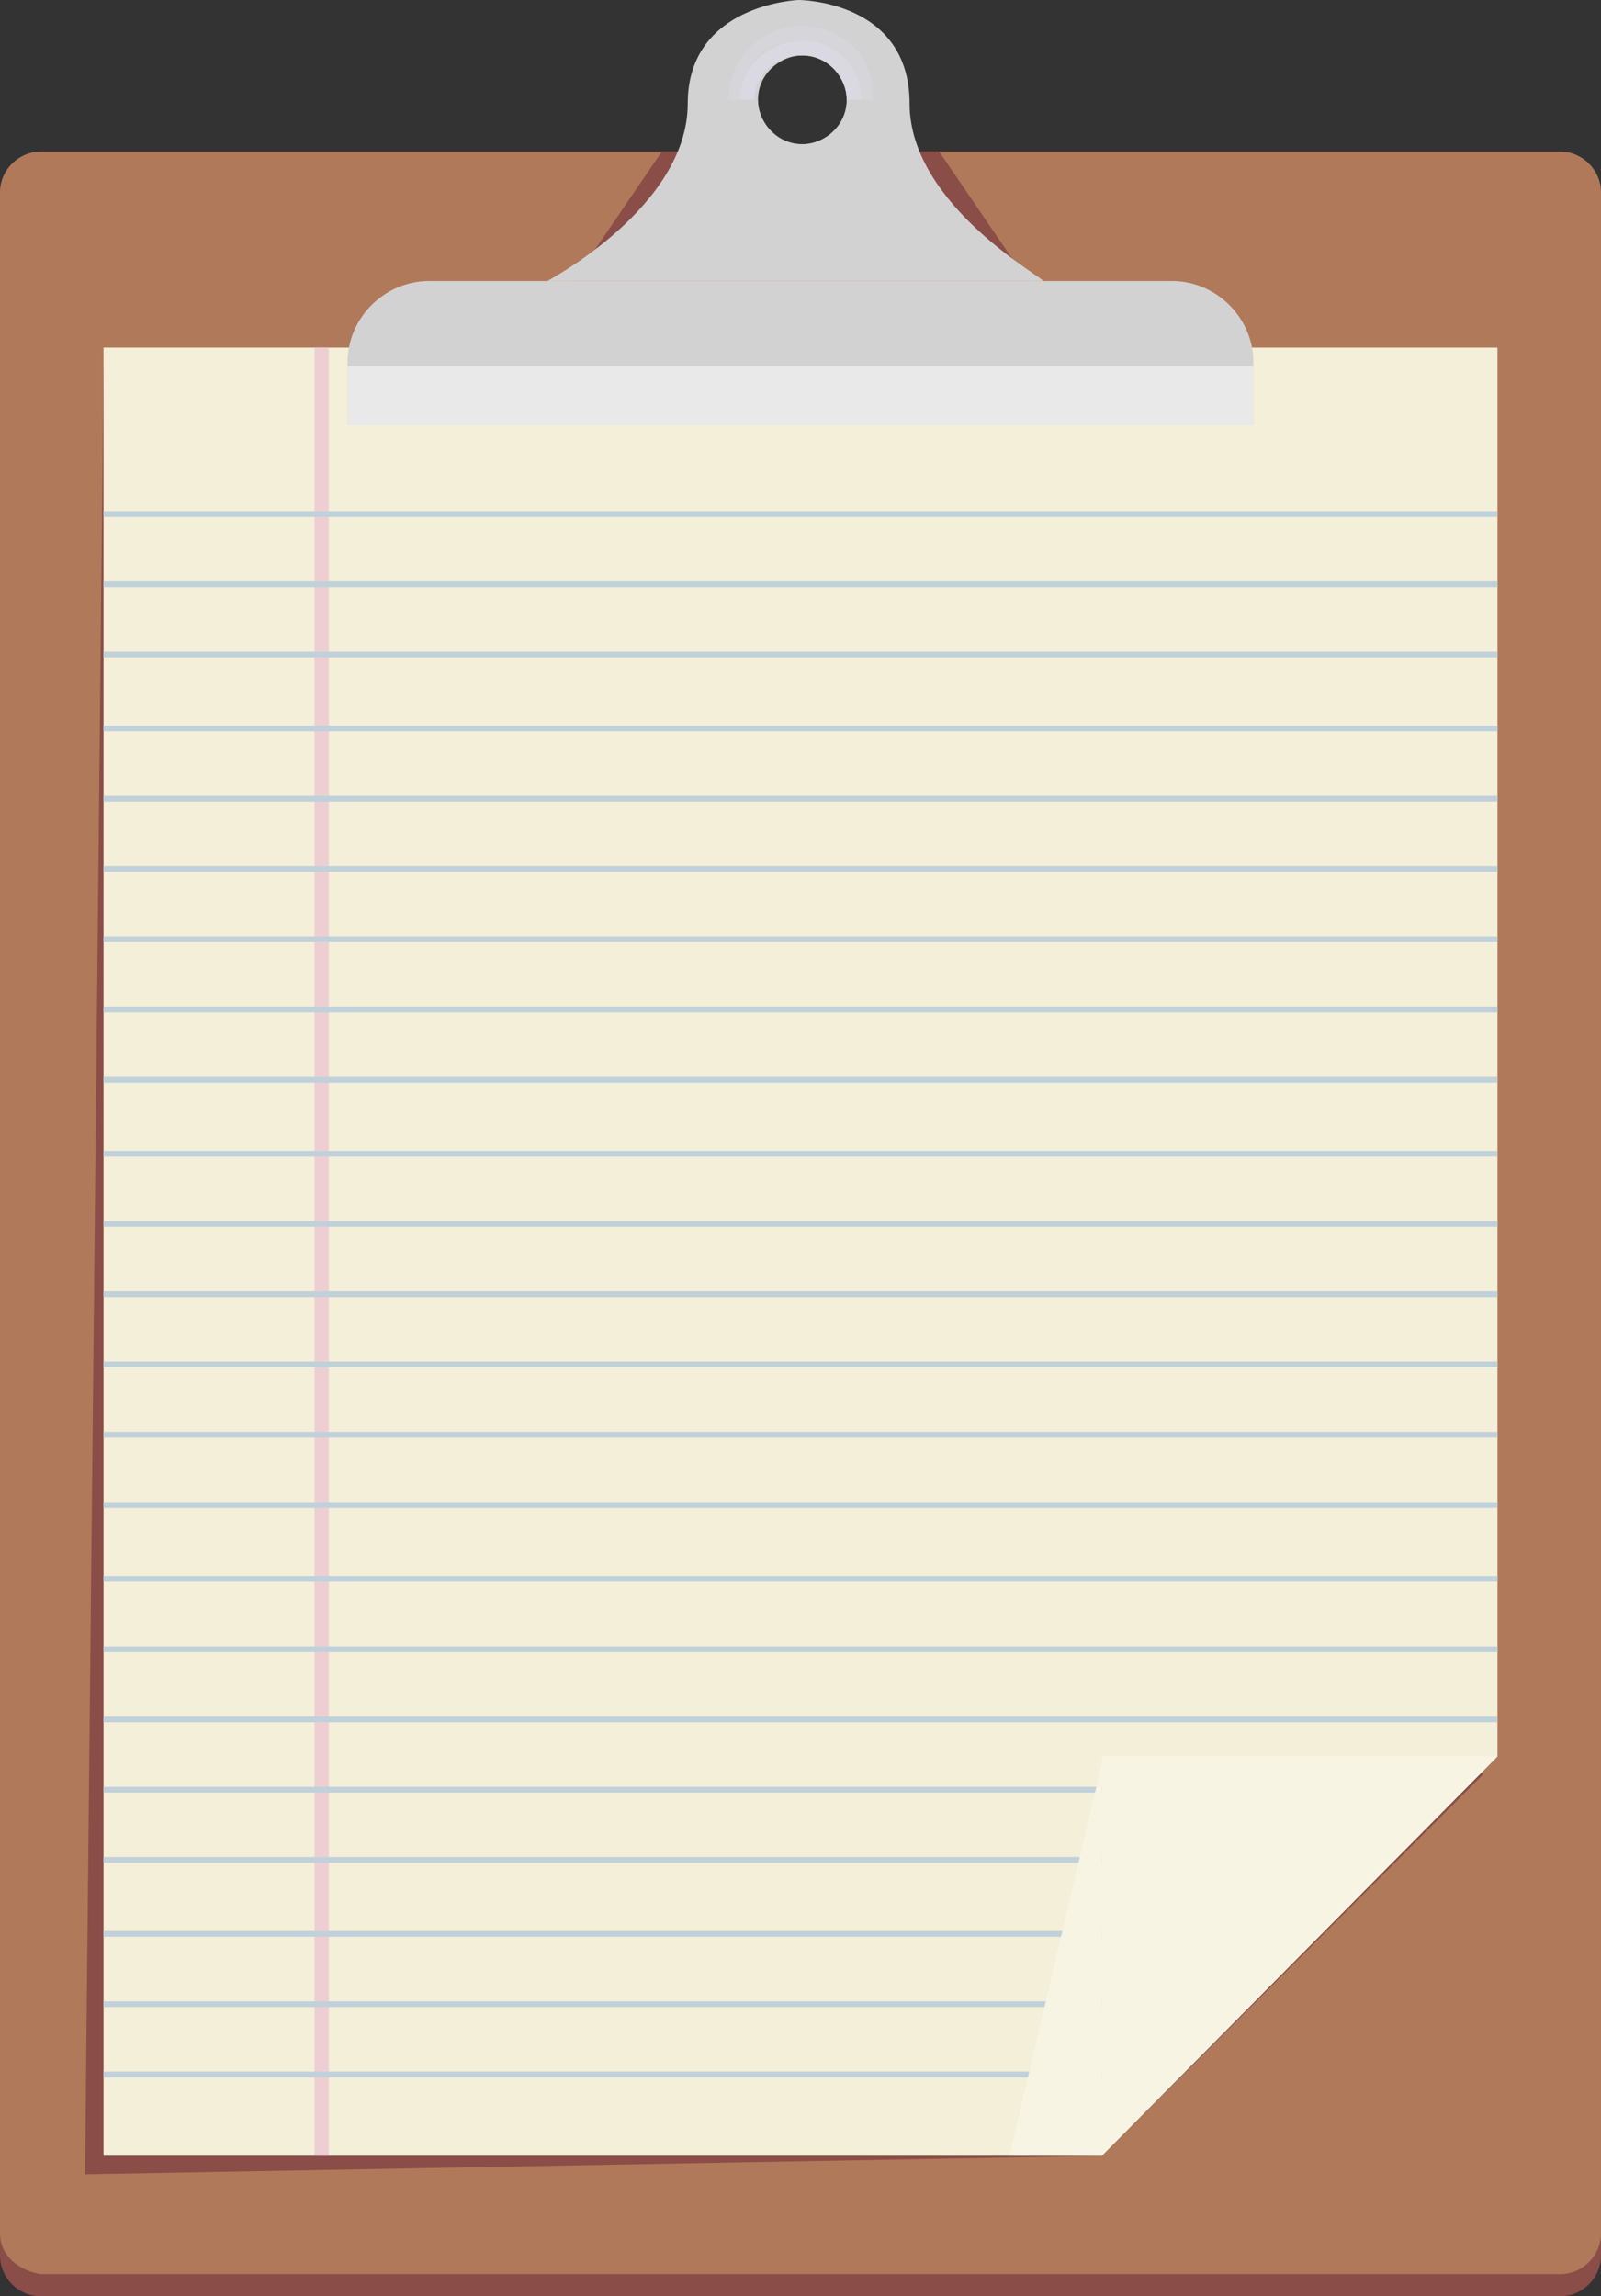 <?xml version="1.0" encoding="utf-8"?>
<!-- Generator: Adobe Illustrator 15.0.2, SVG Export Plug-In . SVG Version: 6.00 Build 0)  -->
<!DOCTYPE svg PUBLIC "-//W3C//DTD SVG 1.1//EN" "http://www.w3.org/Graphics/SVG/1.1/DTD/svg11.dtd">
<svg version="1.1" id="Layer_1" xmlns="http://www.w3.org/2000/svg" xmlns:xlink="http://www.w3.org/1999/xlink" x="0px" y="0px"
	 width="43.3px" height="62.1px" viewBox="0 0 43.3 62.1" enable-background="new 0 0 43.3 62.1" xml:space="preserve">
<rect x="0" y="0" width="43.3" height="62.1" fill="#333333" stroke="none"/>
<path fill="#8B4D47" d="M43.3,61c0,0.6-0.5,1.1-1.1,1.1H1.1C0.5,62.1,0,61.6,0,61V5.9c0-0.6,0.5-1.1,1.1-1.1h41.1
	c0.6,0,1.1,0.5,1.1,1.1V61z"/>
<path fill="#B07959" d="M43.3,60.4c0,0.6-0.5,1.1-1.1,1.1H1.1C0.5,61.4,0,61,0,60.4V5.2c0-0.6,0.5-1.1,1.1-1.1h41.1
	c0.6,0,1.1,0.5,1.1,1.1V60.4z"/>
<polygon fill="#8B4D47" points="14.9,8.5 21.7,8.3 21.7,4.1 17.9,4.1 "/>
<polygon fill="#8B4D47" points="25.4,4.1 21.7,4.1 21.7,8.3 28.4,8.5 "/>
<polygon fill="#8B4D47" points="40.1,48 40.1,9.9 2.8,9.9 2.3,58.8 29.8,58.3 29.3,58.8 "/>
<g>
	<defs>
		<polygon id="SVGID_1_" points="2.8,9.4 2.8,58.3 29.8,58.3 40.5,47.5 40.5,9.4 		"/>
	</defs>
	<clipPath id="SVGID_2_">
		<use xlink:href="#SVGID_1_"  overflow="visible"/>
	</clipPath>
	<rect x="2.8" y="9.4" clip-path="url(#SVGID_2_)" fill="#F3EFD9" width="37.8" height="48.9"/>
	
		<line clip-path="url(#SVGID_2_)" fill="none" stroke="#EDCFD3" stroke-width="0.388" stroke-miterlimit="10" x1="8.7" y1="9.4" x2="8.7" y2="58.3"/>
	
		<line clip-path="url(#SVGID_2_)" fill="none" stroke="#C0D1DA" stroke-width="0.155" stroke-miterlimit="10" x1="2.8" y1="13.9" x2="40.5" y2="13.9"/>
	
		<line clip-path="url(#SVGID_2_)" fill="none" stroke="#C0D1DA" stroke-width="0.155" stroke-miterlimit="10" x1="2.8" y1="15.8" x2="40.5" y2="15.8"/>
	
		<line clip-path="url(#SVGID_2_)" fill="none" stroke="#C0D1DA" stroke-width="0.155" stroke-miterlimit="10" x1="2.8" y1="17.7" x2="40.5" y2="17.7"/>
	
		<line clip-path="url(#SVGID_2_)" fill="none" stroke="#C0D1DA" stroke-width="0.155" stroke-miterlimit="10" x1="2.8" y1="19.7" x2="40.5" y2="19.7"/>
	
		<line clip-path="url(#SVGID_2_)" fill="none" stroke="#C0D1DA" stroke-width="0.155" stroke-miterlimit="10" x1="2.8" y1="21.6" x2="40.5" y2="21.6"/>
	
		<line clip-path="url(#SVGID_2_)" fill="none" stroke="#C0D1DA" stroke-width="0.155" stroke-miterlimit="10" x1="2.8" y1="23.5" x2="40.5" y2="23.5"/>
	
		<line clip-path="url(#SVGID_2_)" fill="none" stroke="#C0D1DA" stroke-width="0.155" stroke-miterlimit="10" x1="2.8" y1="25.4" x2="40.5" y2="25.4"/>
	
		<line clip-path="url(#SVGID_2_)" fill="none" stroke="#C0D1DA" stroke-width="0.155" stroke-miterlimit="10" x1="2.8" y1="27.3" x2="40.5" y2="27.3"/>
	
		<line clip-path="url(#SVGID_2_)" fill="none" stroke="#C0D1DA" stroke-width="0.155" stroke-miterlimit="10" x1="2.8" y1="29.2" x2="40.5" y2="29.2"/>
	
		<line clip-path="url(#SVGID_2_)" fill="none" stroke="#C0D1DA" stroke-width="0.155" stroke-miterlimit="10" x1="2.8" y1="31.2" x2="40.5" y2="31.2"/>
	
		<line clip-path="url(#SVGID_2_)" fill="none" stroke="#C0D1DA" stroke-width="0.155" stroke-miterlimit="10" x1="2.8" y1="33.1" x2="40.5" y2="33.1"/>
	
		<line clip-path="url(#SVGID_2_)" fill="none" stroke="#C0D1DA" stroke-width="0.155" stroke-miterlimit="10" x1="2.8" y1="35" x2="40.5" y2="35"/>
	
		<line clip-path="url(#SVGID_2_)" fill="none" stroke="#C0D1DA" stroke-width="0.155" stroke-miterlimit="10" x1="2.8" y1="36.9" x2="40.5" y2="36.9"/>
	
		<line clip-path="url(#SVGID_2_)" fill="none" stroke="#C0D1DA" stroke-width="0.155" stroke-miterlimit="10" x1="2.8" y1="38.8" x2="40.5" y2="38.8"/>
	
		<line clip-path="url(#SVGID_2_)" fill="none" stroke="#C0D1DA" stroke-width="0.155" stroke-miterlimit="10" x1="2.8" y1="40.7" x2="40.5" y2="40.7"/>
	
		<line clip-path="url(#SVGID_2_)" fill="none" stroke="#C0D1DA" stroke-width="0.155" stroke-miterlimit="10" x1="2.8" y1="42.7" x2="40.5" y2="42.7"/>
	
		<line clip-path="url(#SVGID_2_)" fill="none" stroke="#C0D1DA" stroke-width="0.155" stroke-miterlimit="10" x1="2.8" y1="44.6" x2="40.5" y2="44.6"/>
	
		<line clip-path="url(#SVGID_2_)" fill="none" stroke="#C0D1DA" stroke-width="0.155" stroke-miterlimit="10" x1="2.8" y1="46.5" x2="40.5" y2="46.5"/>
	
		<line clip-path="url(#SVGID_2_)" fill="none" stroke="#C0D1DA" stroke-width="0.155" stroke-miterlimit="10" x1="2.8" y1="48.4" x2="40.5" y2="48.4"/>
	
		<line clip-path="url(#SVGID_2_)" fill="none" stroke="#C0D1DA" stroke-width="0.155" stroke-miterlimit="10" x1="2.8" y1="50.3" x2="40.5" y2="50.3"/>
	
		<line clip-path="url(#SVGID_2_)" fill="none" stroke="#C0D1DA" stroke-width="0.155" stroke-miterlimit="10" x1="2.8" y1="52.3" x2="40.5" y2="52.3"/>
	
		<line clip-path="url(#SVGID_2_)" fill="none" stroke="#C0D1DA" stroke-width="0.155" stroke-miterlimit="10" x1="2.8" y1="54.2" x2="40.5" y2="54.2"/>
	
		<line clip-path="url(#SVGID_2_)" fill="none" stroke="#C0D1DA" stroke-width="0.155" stroke-miterlimit="10" x1="2.8" y1="56.1" x2="40.5" y2="56.1"/>
</g>
<polygon fill="#F7F4E4" points="29.8,58.3 40.5,47.5 29.8,47.5 "/>
<g>
	<g>
		<defs>
			<rect id="SVGID_3_" x="27.3" y="47.7" width="2.5" height="10.6"/>
		</defs>
		<clipPath id="SVGID_4_">
			<use xlink:href="#SVGID_3_"  overflow="visible"/>
		</clipPath>
		<polygon clip-path="url(#SVGID_4_)" fill="#F7F4E4" points="29.8,47.7 27.3,58.3 29.8,58.3 		"/>
	</g>
</g>
<path fill="#D3D2D2" d="M9.4,11.5V9.8c0-1.2,1-2.2,2.2-2.2h20.1c1.2,0,2.2,1,2.2,2.2v1.7"/>
<rect x="9.4" y="9.9" fill="#E9E9E9" width="24.5" height="1.6"/>
<path fill="#D3D2D2" d="M24.6,2.8c0-2.8-3-2.8-3-2.8s-3,0.1-3,2.8c0,2.8-3.8,4.8-3.8,4.8h6.7h6.7C28.4,7.6,24.6,5.6,24.6,2.8
	 M21.7,3.9c-0.7,0-1.2-0.6-1.2-1.2c0-0.7,0.6-1.2,1.2-1.2c0.7,0,1.2,0.6,1.2,1.2C22.9,3.4,22.3,3.9,21.7,3.9"/>
<g>
	<g>
		<defs>
			<rect id="SVGID_5_" x="19.6" y="2.7" width="4" height="2"/>
		</defs>
		<clipPath id="SVGID_6_">
			<use xlink:href="#SVGID_5_"  overflow="visible"/>
		</clipPath>
		<path clip-path="url(#SVGID_6_)" fill="#D3D2D2" d="M23.3,2.7c0,0.9-0.7,1.6-1.6,1.6c-0.9,0-1.6-0.7-1.6-1.6h-0.4c0,1.1,0.9,2,2,2
			c1.1,0,2-0.9,2-2H23.3z"/>
	</g>
</g>
<g opacity="0.5">
	<g>
		<defs>
			<rect id="SVGID_7_" x="20" y="2.7" width="3.3" height="1.6"/>
		</defs>
		<clipPath id="SVGID_8_">
			<use xlink:href="#SVGID_7_"  overflow="visible"/>
		</clipPath>
		<path clip-path="url(#SVGID_8_)" fill="#D3D2D2" d="M21.7,4.3c0.9,0,1.6-0.7,1.6-1.6h-0.4c0,0.7-0.6,1.2-1.2,1.2
			c-0.7,0-1.2-0.6-1.2-1.2H20C20,3.6,20.8,4.3,21.7,4.3"/>
	</g>
</g>
<g opacity="0.5">
	<g>
		<defs>
			<rect id="SVGID_9_" x="19.6" y="0.7" width="4" height="2"/>
		</defs>
		<clipPath id="SVGID_10_">
			<use xlink:href="#SVGID_9_"  overflow="visible"/>
		</clipPath>
		<path clip-path="url(#SVGID_10_)" fill="#DAD8E0" d="M21.7,0.7c-1.1,0-2,0.9-2,2H20c0-0.9,0.7-1.6,1.6-1.6s1.6,0.7,1.6,1.6h0.4
			C23.7,1.6,22.8,0.7,21.7,0.7"/>
	</g>
</g>
<g>
	<g>
		<defs>
			<rect id="SVGID_11_" x="20" y="1.1" width="3.3" height="1.6"/>
		</defs>
		<clipPath id="SVGID_12_">
			<use xlink:href="#SVGID_11_"  overflow="visible"/>
		</clipPath>
		<path clip-path="url(#SVGID_12_)" fill="#DAD8E0" d="M21.7,1.5c0.7,0,1.2,0.6,1.2,1.2h0.4c0-0.9-0.7-1.6-1.6-1.6S20,1.8,20,2.7
			h0.4C20.4,2,21,1.5,21.7,1.5"/>
	</g>
</g>
</svg>
